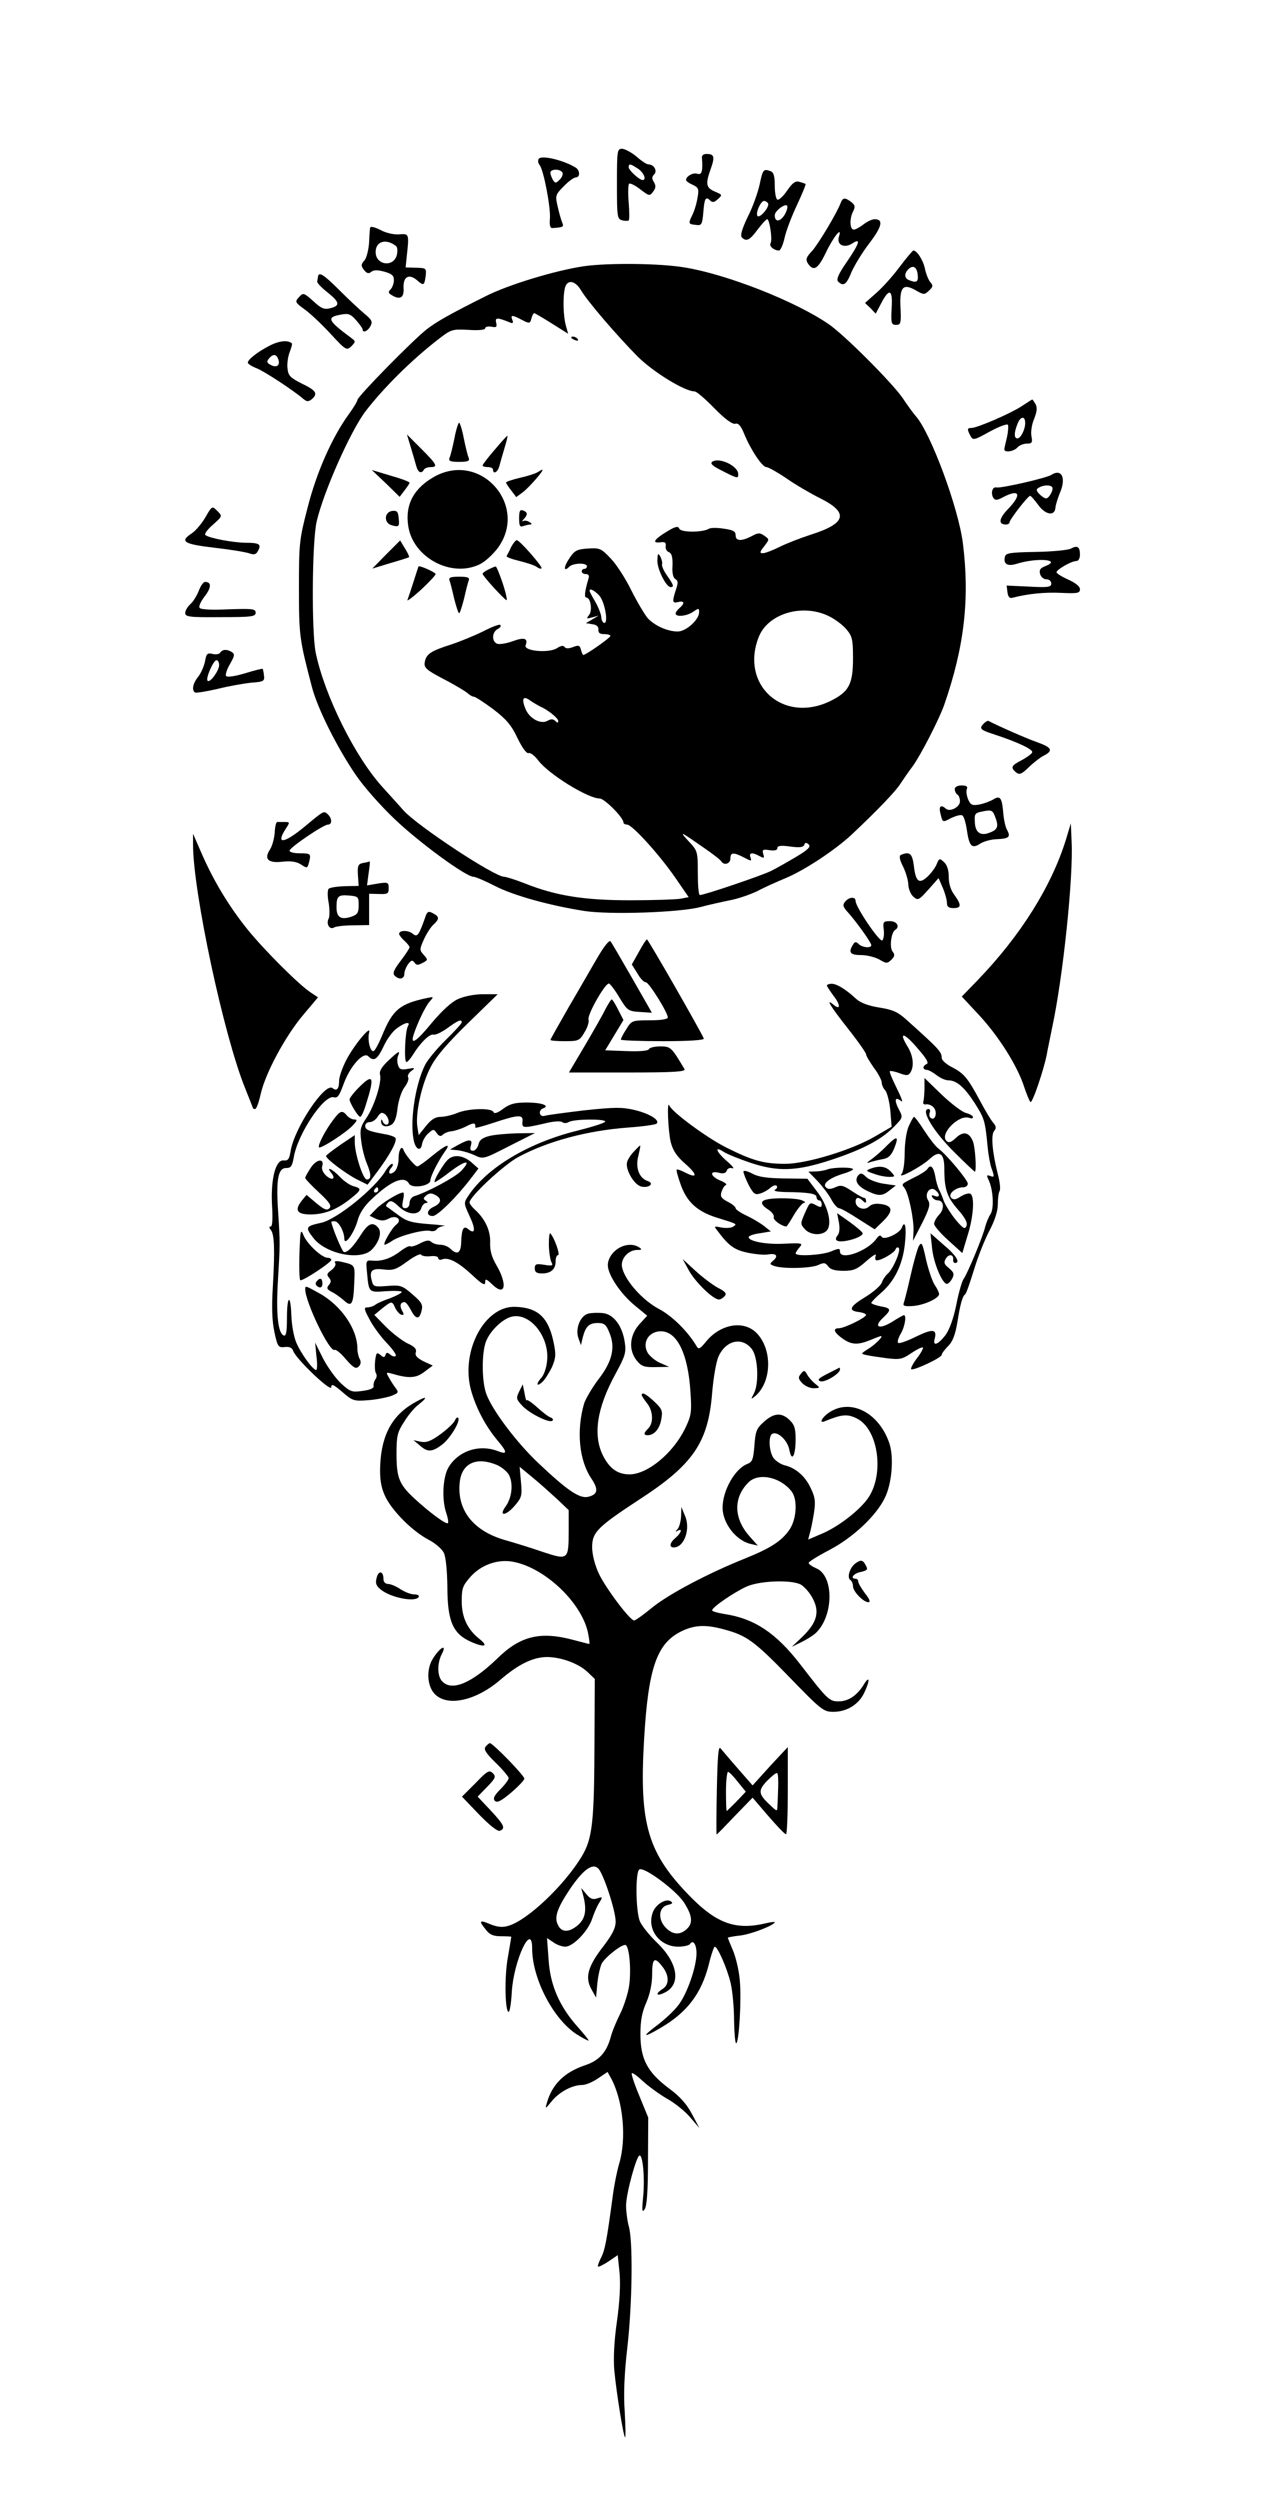 <?xml version="1.0" standalone="no"?>
<!DOCTYPE svg PUBLIC "-//W3C//DTD SVG 20010904//EN"
 "http://www.w3.org/TR/2001/REC-SVG-20010904/DTD/svg10.dtd">
<svg version="1.0" xmlns="http://www.w3.org/2000/svg"
 width="488pt" height="958pt" viewBox="0 0 488 958"
 preserveAspectRatio="xMidYMid meet">

<g transform="translate(0,958) scale(0.1,-0.1)"
fill="#000000" stroke="none">
<path d="M2365 8876 c0 -125 1 -135 19 -140 11 -3 22 -3 26 -1 3 2 3 33 0 70
-3 37 -2 69 2 71 4 3 24 -7 43 -22 34 -26 36 -26 49 -8 10 13 11 22 3 36 -9
13 -8 21 1 30 13 13 -1 38 -22 38 -7 0 -27 13 -46 30 -19 16 -44 29 -55 30
-19 0 -20 -7 -20 -134z m80 58 c23 -15 35 -44 18 -44 -13 1 -53 38 -53 49 0
15 6 14 35 -5z"/>
<path d="M2691 8973 c4 -47 -1 -65 -17 -59 -16 6 -44 -9 -44 -24 0 -4 11 -12
25 -18 23 -11 25 -16 19 -49 -3 -21 -12 -51 -20 -67 -16 -33 -16 -35 15 -38
20 -3 23 2 27 46 4 55 9 65 26 48 9 -9 16 -8 30 5 18 16 17 17 -12 29 -34 15
-36 29 -15 88 16 45 13 56 -16 56 -13 0 -20 -6 -18 -17z"/>
<path d="M2065 8971 c-4 -7 -2 -17 4 -24 15 -19 43 -164 39 -206 -2 -24 1 -36
10 -35 42 3 44 4 37 22 -4 9 -12 37 -17 60 -10 42 -9 46 23 78 18 19 39 34 46
34 17 0 17 26 1 37 -46 29 -133 50 -143 34z m91 -52 c3 -6 -1 -18 -10 -27 -15
-15 -18 -15 -26 -2 -5 8 -10 21 -10 28 0 15 36 16 46 1z"/>
<path d="M2912 8873 c-7 -32 -27 -88 -46 -125 -22 -46 -29 -71 -22 -78 17 -17
30 -11 60 30 17 22 33 40 37 40 9 0 21 -79 13 -92 -7 -11 13 -28 32 -28 6 0
16 22 22 50 6 27 28 84 48 126 19 41 34 77 32 79 -1 1 -12 5 -23 8 -15 5 -27
-3 -48 -34 -15 -22 -32 -37 -37 -34 -6 3 -10 28 -10 55 0 34 -4 50 -16 54 -27
10 -30 7 -42 -51z m32 -72 c8 -12 -30 -58 -40 -49 -9 10 12 58 25 58 5 0 12
-4 15 -9z m62 -47 c-17 -25 -36 -25 -36 1 0 18 44 49 48 35 2 -6 -3 -22 -12
-36z"/>
<path d="M3223 8803 c-15 -40 -87 -160 -111 -186 -21 -22 -24 -31 -16 -45 22
-34 39 -24 69 38 30 63 65 106 51 63 -10 -31 20 -46 51 -26 35 23 28 1 -21
-71 -32 -46 -41 -67 -33 -75 20 -20 32 -12 51 36 11 25 41 75 68 110 49 64 56
93 21 93 -10 0 -29 -9 -43 -20 -14 -11 -31 -20 -37 -20 -16 0 -17 44 -2 71 8
17 7 23 -8 35 -24 18 -32 17 -40 -3z"/>
<path d="M1419 8708 c-1 -2 -3 -27 -4 -56 -2 -30 -10 -61 -18 -70 -13 -15 -14
-20 -2 -36 11 -14 18 -16 28 -8 9 8 24 8 50 1 29 -8 37 -15 37 -32 0 -13 -6
-29 -12 -35 -10 -10 -10 -15 2 -22 33 -21 50 -12 47 27 -2 44 22 56 54 27 23
-20 26 -18 31 20 3 28 1 29 -37 30 l-40 1 4 40 c10 89 9 90 -27 87 -18 -2 -46
4 -64 12 -29 15 -46 20 -49 14z m98 -70 c7 -5 8 -19 4 -36 -13 -48 -81 -38
-81 12 0 41 39 53 77 24z"/>
<path d="M3450 8559 c-25 -34 -65 -79 -89 -100 l-45 -40 21 -20 20 -21 20 38
c32 62 46 56 41 -17 -3 -58 -1 -64 17 -64 18 0 20 6 17 67 -4 79 10 94 61 64
28 -16 31 -16 48 0 16 15 17 20 5 33 -7 9 -16 31 -20 50 -6 32 -31 72 -45 71
-3 -1 -26 -28 -51 -61z m68 -32 c3 -27 -4 -32 -32 -21 -19 7 -21 25 -4 42 18
18 33 9 36 -21z"/>
<path d="M2240 8560 c-110 -16 -292 -71 -380 -116 -136 -68 -185 -96 -223
-125 -52 -40 -267 -259 -267 -272 0 -5 -15 -30 -34 -56 -63 -87 -123 -222
-157 -357 -32 -123 -33 -138 -33 -309 0 -181 2 -195 49 -375 20 -80 95 -231
167 -337 30 -45 96 -120 153 -174 96 -91 272 -219 300 -219 8 0 45 -16 82 -35
69 -36 209 -75 343 -96 98 -15 364 -6 445 15 33 9 84 20 113 26 28 5 76 21
105 35 28 15 78 37 109 50 70 29 186 105 251 165 98 92 172 169 189 197 10 15
31 46 47 67 31 43 102 181 121 236 77 222 98 406 71 620 -18 137 -123 420
-180 485 -10 11 -33 43 -51 70 -39 57 -225 244 -285 284 -129 88 -390 190
-550 216 -94 16 -291 18 -385 5z m-13 -92 c26 -44 138 -174 218 -255 61 -60
180 -133 218 -133 7 0 41 -29 75 -64 41 -42 69 -62 80 -60 12 4 22 -7 35 -39
25 -61 69 -127 85 -127 7 0 41 -19 75 -42 34 -24 94 -59 132 -78 110 -55 99
-96 -37 -139 -40 -13 -94 -34 -120 -47 -26 -13 -55 -24 -63 -24 -14 0 -13 4 4
26 21 27 21 27 1 41 -17 12 -24 12 -49 -2 -40 -20 -61 -19 -61 4 0 15 -10 20
-45 25 -25 4 -50 4 -57 0 -24 -15 -108 -15 -114 0 -4 11 -15 9 -49 -12 -49
-30 -57 -45 -22 -40 16 2 21 -1 19 -15 -2 -9 4 -20 12 -23 11 -4 15 -19 14
-51 -2 -28 2 -47 11 -52 11 -7 11 -15 2 -41 -15 -46 -14 -53 9 -47 24 6 26 -5
5 -23 -8 -7 -15 -16 -15 -21 0 -15 44 -10 68 7 20 14 22 14 22 -2 0 -29 -50
-74 -82 -74 -39 0 -88 22 -115 51 -11 13 -40 61 -63 107 -22 45 -58 101 -80
123 -35 37 -41 40 -86 37 -42 -3 -51 -7 -71 -37 -23 -34 -23 -55 -1 -33 15 15
68 16 68 2 0 -5 -4 -10 -10 -10 -5 0 -10 -4 -10 -10 0 -5 7 -10 16 -10 10 0
14 -6 10 -17 -15 -51 -17 -73 -8 -73 16 0 24 -50 10 -67 -11 -14 -10 -15 12
-9 l25 7 -25 -15 -24 -14 24 -4 c17 -2 25 -9 24 -21 -1 -12 5 -17 22 -17 13 0
24 -3 24 -7 0 -7 -94 -73 -104 -73 -2 0 -6 9 -9 20 -4 17 -9 19 -31 10 -17 -6
-27 -6 -32 1 -4 6 -14 5 -29 -5 -31 -20 -129 -11 -120 11 10 27 -5 32 -49 16
-24 -9 -51 -13 -60 -10 -21 8 -21 43 1 56 10 5 15 12 11 16 -3 4 -32 -7 -65
-24 -32 -16 -88 -39 -124 -51 -79 -25 -96 -37 -101 -69 -3 -20 7 -29 72 -63
41 -21 82 -46 91 -53 8 -8 20 -15 26 -15 5 0 39 -22 74 -48 51 -39 70 -62 93
-111 18 -37 35 -60 42 -57 7 3 24 -10 38 -29 41 -53 190 -145 235 -145 18 0
91 -73 91 -92 0 -4 6 -8 14 -8 19 0 123 -114 185 -204 l51 -74 -31 -6 c-18 -3
-104 -6 -193 -6 -177 0 -285 17 -405 65 -36 14 -71 25 -78 25 -38 0 -334 196
-386 254 -10 12 -46 51 -80 89 -106 116 -223 352 -257 517 -16 82 -14 425 4
502 27 115 130 347 188 423 68 88 174 194 276 273 51 40 55 41 117 38 40 -3
65 0 65 6 0 6 11 8 24 6 19 -4 22 -1 18 15 -5 21 4 21 51 2 13 -6 16 -3 11 9
-8 20 -1 20 37 0 29 -15 31 -14 36 5 3 12 8 21 11 21 2 0 33 -18 68 -40 l62
-39 -9 32 c-10 36 -12 111 -3 145 9 32 39 27 61 -10z m70 -1170 c22 -24 37
-111 18 -105 -5 2 -10 13 -10 23 -1 11 -11 37 -23 58 -12 20 -22 39 -22 42 0
11 18 2 37 -18z m880 -79 c23 -11 54 -34 68 -51 22 -26 25 -39 25 -110 0 -102
-16 -130 -90 -166 -180 -85 -344 65 -271 248 36 89 167 128 268 79z m-1107
-346 c30 -13 70 -45 70 -56 0 -8 -3 -8 -11 0 -8 8 -17 8 -28 2 -26 -17 -70 6
-86 43 -17 41 -10 54 18 33 12 -8 29 -18 37 -22z m627 -541 c35 -24 65 -47 68
-53 11 -17 35 -9 35 11 0 24 11 25 52 4 28 -15 30 -15 25 0 -7 19 6 21 35 5
17 -9 19 -8 14 8 -5 17 -2 19 24 15 20 -3 30 0 30 8 0 9 13 11 49 6 36 -5 50
-3 54 6 3 10 8 10 17 2 9 -9 -2 -20 -47 -47 -32 -19 -76 -44 -98 -55 -37 -18
-255 -92 -272 -92 -5 0 -8 38 -8 85 0 82 -1 85 -35 121 -39 42 -32 38 57 -24z"/>
<path d="M2190 8286 c0 -2 7 -7 16 -10 8 -3 12 -2 9 4 -6 10 -25 14 -25 6z"/>
<path d="M1742 7900 c-7 -34 -15 -67 -19 -75 -4 -12 4 -15 37 -15 33 0 41 3
37 15 -4 8 -12 41 -19 75 -6 33 -15 60 -18 60 -3 0 -12 -27 -18 -60z"/>
<path d="M1575 7865 c8 -27 18 -60 21 -72 7 -24 19 -30 29 -13 3 6 15 10 26
10 29 0 24 10 -36 70 l-55 55 15 -50z"/>
<path d="M1896 7856 c-25 -29 -46 -56 -46 -60 0 -3 9 -6 20 -6 11 0 20 -4 20
-10 0 -19 18 -10 24 13 3 12 12 43 20 70 8 26 13 47 11 47 -2 0 -24 -24 -49
-54z"/>
<path d="M2731 7811 c-10 -7 -1 -16 37 -35 59 -30 62 -31 62 -13 0 31 -71 65
-99 48z"/>
<path d="M1479 7728 l53 -52 19 25 c10 13 19 26 19 29 0 4 -33 16 -72 27 l-73
22 54 -51z"/>
<path d="M1670 7756 c-82 -44 -118 -108 -105 -192 18 -121 166 -200 275 -146
19 9 48 36 66 59 122 160 -57 372 -236 279z"/>
<path d="M2060 7770 c-8 -5 -39 -15 -67 -21 -29 -7 -53 -15 -53 -18 0 -3 9
-17 20 -31 l19 -25 27 20 c24 19 82 85 73 85 -2 0 -11 -5 -19 -10z"/>
<path d="M1503 7622 c-31 -5 -32 -47 -1 -55 28 -8 30 -5 26 30 -2 23 -7 27
-25 25z"/>
<path d="M1990 7594 c0 -29 3 -35 16 -30 9 3 21 6 27 6 7 0 6 4 -3 9 -8 6 -19
7 -25 4 -5 -3 -4 0 3 8 16 17 15 26 -3 33 -12 4 -15 -3 -15 -30z"/>
<path d="M1480 7455 l-53 -54 69 21 c38 11 70 21 72 23 2 1 -5 17 -16 34 l-18
30 -54 -54z"/>
<path d="M1959 7483 c-7 -16 -15 -31 -17 -34 -1 -4 21 -12 50 -19 29 -7 59
-17 66 -23 7 -5 15 -8 18 -5 5 6 -84 108 -95 108 -4 0 -14 -12 -22 -27z"/>
<path d="M2520 7431 c0 -34 34 -101 51 -101 14 0 11 9 -13 43 -13 18 -22 38
-20 45 2 6 -2 20 -7 30 -9 14 -10 11 -11 -17z"/>
<path d="M1586 7353 c-10 -32 -21 -64 -24 -72 -3 -7 20 10 52 39 31 29 56 56
56 60 0 6 -52 30 -65 30 -1 0 -9 -26 -19 -57z"/>
<path d="M1873 7398 c-13 -6 -23 -14 -23 -17 0 -8 85 -101 92 -101 3 0 -3 29
-15 65 -12 36 -24 65 -27 64 -3 0 -15 -5 -27 -11z"/>
<path d="M1723 7356 c3 -7 11 -39 18 -70 8 -31 16 -56 19 -56 3 0 11 25 19 56
7 31 15 63 18 70 4 11 -5 14 -37 14 -32 0 -41 -3 -37 -14z"/>
<path d="M1219 8520 c-1 -5 -2 -14 -3 -19 -1 -5 17 -24 39 -41 47 -38 50 -51
12 -61 -24 -6 -35 -2 -66 27 -37 33 -39 33 -55 15 -16 -17 -15 -20 21 -46 21
-15 66 -57 100 -94 59 -64 62 -65 80 -48 17 18 17 19 -2 33 -89 66 -94 78 -40
88 30 6 39 3 60 -21 13 -15 25 -31 25 -35 0 -16 20 -7 30 12 9 17 6 24 -22 47
-18 15 -61 55 -96 90 -61 61 -80 73 -83 53z"/>
<path d="M1031 8254 c-46 -24 -81 -52 -81 -64 0 -4 15 -14 33 -21 31 -12 143
-86 179 -117 14 -12 20 -12 33 -2 25 21 17 34 -38 60 -45 23 -52 30 -55 59 -2
18 2 46 9 63 6 16 10 30 8 32 -15 14 -51 10 -88 -10z m35 -49 c10 -24 -5 -36
-27 -24 -16 8 -18 13 -8 25 15 18 28 18 35 -1z"/>
<path d="M3916 8023 c-43 -28 -170 -83 -192 -83 -17 0 -17 -5 -4 -30 10 -18
13 -18 74 16 35 19 67 31 70 26 2 -4 1 -26 -4 -48 -5 -21 -10 -42 -10 -46 0
-14 37 -8 50 7 7 8 23 15 36 15 20 0 23 4 18 28 -3 16 1 45 10 66 11 28 13 43
6 57 -6 10 -12 19 -13 18 -1 0 -20 -12 -41 -26z m14 -64 c0 -25 -17 -59 -30
-59 -13 0 -13 22 0 54 11 31 30 34 30 5z"/>
<path d="M4030 7760 c-19 -12 -193 -52 -210 -48 -16 4 -23 -22 -12 -40 7 -10
14 -10 38 3 63 33 72 10 18 -46 -35 -36 -38 -59 -8 -59 8 0 14 4 14 8 0 11 71
102 79 102 3 0 17 -16 31 -35 28 -39 64 -44 66 -10 1 11 9 36 17 56 25 57 7
95 -33 69z m3 -46 c8 -8 -11 -44 -23 -44 -5 0 -16 7 -25 16 -13 14 -14 19 -3
25 16 10 42 12 51 3z"/>
<path d="M787 7597 c-14 -24 -38 -52 -52 -61 -47 -31 -32 -41 87 -55 62 -7
122 -17 135 -22 17 -6 25 -4 32 10 14 25 5 31 -45 31 -48 0 -145 18 -157 30
-4 4 9 22 29 39 37 33 37 33 17 53 -20 20 -20 20 -46 -25z"/>
<path d="M4106 7478 c-10 -6 -71 -12 -135 -13 -101 -2 -116 -4 -119 -20 -6
-27 11 -36 44 -26 79 25 178 17 110 -9 -18 -7 -23 -14 -19 -29 3 -12 14 -21
24 -21 11 0 19 -7 19 -16 0 -14 -11 -16 -85 -12 l-86 4 3 -25 c2 -17 8 -25 18
-22 62 16 126 22 188 19 63 -3 72 -1 72 14 0 11 -17 24 -45 37 -25 11 -45 24
-45 28 0 10 57 43 76 43 8 0 14 10 14 24 0 31 -10 37 -34 24z"/>
<path d="M762 7316 c-7 -18 -21 -41 -32 -51 -11 -10 -20 -25 -20 -34 0 -15 16
-17 135 -16 120 0 135 2 135 17 0 15 -12 16 -105 13 -64 -3 -107 -1 -110 6 -4
5 5 25 20 44 26 34 26 55 1 55 -6 0 -17 -15 -24 -34z"/>
<path d="M844 7079 c-3 -6 -16 -8 -29 -5 -20 5 -24 1 -29 -28 -4 -19 -15 -45
-26 -59 -21 -26 -26 -52 -12 -61 4 -2 43 4 86 14 44 11 102 21 130 24 46 3 51
6 48 27 -1 12 -4 24 -5 26 -2 1 -32 -6 -67 -17 -36 -11 -68 -16 -73 -11 -4 4
2 25 14 45 18 32 20 39 8 47 -19 12 -36 11 -45 -2z m-4 -48 c0 -21 -35 -69
-44 -60 -9 8 22 79 34 79 6 0 10 -9 10 -19z"/>
<path d="M3772 6808 c-20 -20 -15 -25 41 -43 86 -28 148 -57 144 -68 -2 -6
-20 -19 -40 -30 -41 -21 -44 -28 -22 -47 13 -10 21 -7 48 19 17 17 43 37 56
44 40 20 34 32 -21 52 -41 14 -152 63 -188 82 -3 2 -11 -2 -18 -9z"/>
<path d="M3660 6556 c0 -8 5 -18 10 -21 6 -3 10 -15 10 -26 0 -22 -39 -42 -54
-28 -19 17 -28 9 -21 -18 9 -36 7 -36 43 -17 18 8 36 13 41 9 6 -3 13 -27 17
-53 9 -64 19 -76 50 -56 13 9 41 17 63 18 49 2 56 8 42 35 -7 11 -13 41 -15
65 -5 60 -12 69 -39 52 -12 -7 -36 -16 -53 -19 -26 -5 -33 -2 -42 18 -6 14 -9
32 -6 40 5 11 -1 15 -20 15 -16 0 -26 -6 -26 -14z m158 -115 c11 -32 4 -43
-33 -55 -30 -8 -47 7 -48 45 -2 30 1 34 28 39 38 8 41 6 53 -29z"/>
<path d="M1170 6414 c-82 -68 -115 -72 -74 -9 16 24 15 25 -5 25 -11 0 -24 0
-28 0 -5 0 -9 -19 -10 -42 -2 -23 -10 -52 -19 -65 -23 -36 -5 -52 51 -45 31 3
52 0 69 -11 23 -15 24 -15 30 6 9 35 8 37 -34 37 -22 0 -40 4 -40 10 0 12 130
100 147 100 16 0 17 22 1 38 -16 16 -15 17 -88 -44z"/>
<path d="M4087 6365 c-56 -182 -175 -371 -340 -542 l-60 -62 68 -73 c74 -80
146 -194 171 -273 9 -27 20 -54 24 -58 7 -8 52 125 63 183 2 14 12 59 20 100
42 195 82 577 75 715 l-3 70 -18 -60z"/>
<path d="M740 6343 c0 -180 118 -733 200 -934 16 -41 30 -75 30 -76 0 -2 4 -3
8 -3 5 0 14 25 21 56 18 81 94 222 162 303 l58 69 -27 18 c-44 28 -179 163
-243 242 -70 87 -129 184 -175 289 l-34 78 0 -42z"/>
<path d="M3454 6304 c-8 -3 -6 -18 8 -45 11 -23 20 -54 20 -70 1 -16 9 -36 19
-45 18 -16 21 -14 58 27 l39 44 16 -37 c9 -21 16 -47 16 -58 0 -15 7 -20 25
-20 31 0 31 12 4 50 -14 18 -22 43 -22 69 0 26 -6 46 -18 57 -17 16 -19 15
-28 -7 -5 -13 -21 -35 -35 -48 -33 -31 -46 -20 -53 43 -6 45 -16 54 -49 40z"/>
<path d="M1392 6273 c-19 -4 -22 -10 -20 -46 l3 -42 -53 -1 c-29 -1 -57 -5
-62 -10 -5 -5 -5 -29 0 -54 4 -25 4 -52 0 -60 -11 -21 4 -45 21 -34 7 4 40 8
74 8 l60 1 0 60 0 60 38 -1 c33 -1 37 1 37 22 0 23 -3 24 -42 18 l-41 -7 6 46
c4 26 6 46 4 46 -1 -1 -12 -4 -25 -6z m-17 -162 c0 -29 -5 -36 -28 -44 -40
-13 -57 -3 -57 36 0 43 6 49 50 45 33 -3 35 -5 35 -37z"/>
<path d="M3240 6125 c-11 -13 -9 -20 12 -43 32 -36 88 -114 88 -124 0 -13 -35
-9 -48 4 -10 10 -15 10 -22 -2 -19 -30 -11 -40 31 -40 22 0 54 -8 70 -17 27
-16 30 -16 46 -1 13 13 14 20 5 31 -13 15 -6 73 9 83 20 12 8 34 -19 34 -26 0
-28 -3 -24 -34 2 -18 -1 -36 -6 -40 -11 -6 -102 128 -102 151 0 18 -25 16 -40
-2z"/>
<path d="M1633 6073 c-28 -80 -33 -86 -51 -71 -17 14 -52 14 -52 -1 0 -4 9
-16 20 -26 11 -10 20 -21 20 -25 0 -4 -15 -27 -34 -52 -26 -34 -32 -48 -23
-57 17 -17 37 -13 37 7 0 10 7 27 15 38 12 15 16 16 24 5 7 -10 13 -11 31 -1
21 11 21 12 4 31 -16 18 -16 21 1 59 10 22 26 47 36 56 24 22 24 31 -1 44 -16
9 -21 7 -27 -7z"/>
<path d="M2292 5913 c-22 -37 -71 -123 -111 -191 -39 -68 -71 -125 -71 -127 0
-3 25 -5 55 -5 52 0 57 2 75 33 11 17 19 40 16 50 -5 19 63 138 78 138 4 0 23
-24 40 -53 31 -51 34 -53 79 -56 l46 -3 -76 133 c-42 73 -79 137 -83 141 -5 5
-26 -22 -48 -60z"/>
<path d="M2449 5932 l-27 -48 22 -35 c11 -20 26 -34 31 -33 10 4 85 -116 85
-135 0 -7 -27 -11 -69 -11 -68 0 -70 -1 -90 -34 -12 -18 -21 -36 -21 -40 0 -3
72 -6 161 -6 100 0 159 4 157 10 -7 20 -213 380 -218 380 -3 0 -17 -22 -31
-48z"/>
<path d="M3170 5803 c0 -3 12 -21 26 -40 27 -35 26 -56 -1 -33 -32 27 -12 -6
55 -91 39 -49 70 -94 70 -99 0 -6 14 -29 30 -52 17 -22 30 -48 30 -56 0 -9 6
-23 14 -31 7 -9 16 -44 19 -77 l5 -62 -62 -36 c-87 -52 -264 -106 -346 -106
-82 0 -125 12 -225 62 -76 38 -208 136 -219 161 -10 25 -5 -96 5 -139 8 -32
23 -55 55 -83 48 -42 49 -59 2 -35 -17 9 -32 14 -34 12 -2 -3 5 -29 16 -59 23
-65 63 -101 134 -124 87 -27 82 -25 66 -36 -8 -5 -28 -6 -45 -3 -28 6 -29 5
-15 -12 44 -59 65 -74 118 -85 30 -6 65 -9 78 -6 30 5 39 -6 18 -24 -14 -12
-14 -14 3 -20 30 -12 140 -10 169 3 22 10 28 10 39 -5 8 -12 26 -17 59 -17 39
0 52 6 88 38 24 21 39 30 35 20 -3 -10 -2 -18 4 -18 18 0 67 29 72 42 2 7 8
10 12 6 10 -9 -22 -83 -43 -100 -8 -7 -18 -22 -22 -34 -5 -12 -34 -37 -64 -55
-59 -36 -66 -52 -23 -57 15 -2 27 -7 27 -11 0 -10 -83 -51 -104 -51 -25 0 -19
-16 13 -39 35 -25 59 -26 108 -6 19 8 38 15 40 15 11 0 -23 -34 -50 -50 -28
-18 -28 -18 -5 -23 13 -3 48 -8 78 -12 49 -6 59 -4 94 20 21 14 41 24 44 21 2
-3 -8 -22 -23 -41 -15 -20 -25 -39 -22 -42 8 -7 117 44 117 55 0 5 11 20 25
34 17 17 27 43 35 91 11 69 19 99 30 107 4 3 19 46 34 95 15 50 42 117 59 149
20 38 32 74 32 100 0 23 3 46 7 52 4 6 1 35 -7 65 -21 83 -27 150 -14 165 9
11 8 18 -4 32 -8 9 -32 49 -52 87 -46 85 -60 102 -107 126 -21 11 -38 26 -38
35 0 23 -10 34 -135 146 -33 30 -53 39 -105 47 -42 7 -72 18 -89 34 -39 36
-73 57 -93 57 -10 0 -18 -3 -18 -7z m354 -248 c27 -31 37 -49 29 -52 -7 -3
-13 -9 -13 -14 0 -5 6 -9 13 -9 6 0 23 -9 37 -20 14 -11 34 -20 45 -20 32 0
62 -26 102 -88 37 -59 39 -65 49 -166 3 -33 10 -70 15 -83 12 -33 11 -36 -6
-29 -12 4 -13 2 -7 -12 19 -36 24 -112 9 -135 -8 -12 -16 -33 -20 -47 -7 -34
-69 -183 -83 -201 -6 -8 -19 -52 -28 -99 -11 -54 -27 -97 -42 -117 -28 -36
-49 -44 -41 -14 10 38 -7 40 -71 9 -34 -17 -65 -28 -69 -24 -4 4 1 20 10 35
16 27 23 71 12 71 -3 0 -24 -12 -46 -26 -49 -30 -72 -20 -34 16 33 31 32 37
-10 44 -19 4 -35 10 -35 13 0 3 17 21 38 39 51 44 83 109 91 189 7 62 0 93
-12 60 -9 -22 -68 -49 -77 -35 -5 9 -11 6 -21 -8 -34 -47 -139 -84 -139 -48 0
13 -4 13 -35 0 -35 -14 -135 -20 -135 -7 0 3 7 14 15 23 14 16 10 17 -57 14
-70 -4 -138 9 -138 25 0 5 19 12 43 15 l42 7 -25 20 c-14 11 -44 29 -67 40
-24 11 -43 24 -43 29 0 5 -14 17 -31 25 -24 13 -29 20 -23 38 4 12 11 24 17
26 5 2 -4 10 -22 17 -38 16 -43 39 -6 30 18 -5 27 -2 31 8 3 9 13 12 22 9 9
-3 0 9 -20 26 -42 36 -52 62 -14 37 14 -9 59 -27 100 -41 107 -36 178 -34 312
10 121 40 194 78 242 128 34 35 34 35 17 67 -18 35 -14 50 10 30 8 -7 0 15
-17 49 -17 34 -29 63 -27 66 3 2 20 -1 38 -8 27 -10 33 -9 41 3 15 24 11 63
-10 98 -39 63 -13 56 44 -13z"/>
<path d="M3544 5412 c0 -20 -2 -44 -4 -52 -3 -10 1 -14 11 -12 9 1 22 -4 29
-13 14 -17 6 -50 -11 -40 -6 4 -8 13 -5 21 3 8 1 14 -4 14 -34 0 19 -88 102
-169 39 -39 73 -71 75 -71 7 0 2 91 -7 115 -14 36 -37 42 -66 14 -18 -17 -27
-20 -36 -11 -27 27 49 103 88 88 8 -3 14 -2 14 3 0 5 -12 12 -27 16 -14 3 -56
35 -93 70 l-66 64 0 -37z"/>
<path d="M3483 5263 c-9 -22 -15 -66 -15 -103 0 -36 -5 -71 -12 -79 -17 -22
75 28 106 56 39 37 58 25 58 -35 0 -79 10 -109 52 -157 28 -32 38 -51 33 -63
-6 -14 -12 -11 -41 23 -18 22 -38 54 -45 70 -6 17 -14 37 -19 46 -5 9 -12 33
-15 53 -7 36 -18 45 -30 26 -4 -6 -25 -20 -48 -31 -53 -27 -52 -26 -40 -41 16
-20 36 -118 35 -163 l-2 -40 35 68 c28 56 32 72 23 87 -16 25 7 56 28 39 19
-16 17 -30 -3 -22 -11 4 -14 3 -9 -5 4 -7 13 -12 21 -12 23 0 27 -32 5 -55
-11 -12 -20 -28 -19 -36 1 -8 25 -36 54 -62 l54 -49 20 67 c23 72 28 150 11
160 -6 4 -22 -1 -37 -10 -19 -13 -28 -14 -37 -5 -13 14 17 40 46 40 10 0 18 6
18 14 0 14 -81 111 -113 135 -10 7 -34 38 -53 67 -19 30 -37 54 -40 54 -3 0
-12 -17 -21 -37z"/>
<path d="M3400 5190 c-19 -20 -46 -43 -60 -53 -19 -14 -20 -16 -5 -11 11 4 33
9 49 12 21 3 32 14 43 39 20 50 13 53 -27 13z"/>
<path d="M3173 5099 c-10 -4 -31 -8 -46 -8 l-28 -1 34 -35 c18 -19 42 -50 53
-70 10 -19 24 -35 30 -35 6 0 39 -18 74 -41 l63 -40 27 26 c44 42 44 62 3 70
-25 4 -40 2 -52 -9 -18 -17 -51 -5 -51 19 0 18 12 19 28 3 9 -9 12 -9 12 0 0
7 -4 12 -9 12 -4 0 -25 12 -46 26 -33 22 -42 24 -63 14 -18 -8 -28 -8 -36 0
-14 14 14 36 66 52 21 6 38 14 38 17 0 9 -75 8 -97 0z"/>
<path d="M3336 5101 c-18 -7 -16 -9 14 -19 18 -7 44 -12 58 -12 24 0 25 1 7
20 -19 21 -45 24 -79 11z"/>
<path d="M2850 5090 c0 -6 9 -29 20 -51 18 -34 25 -39 43 -33 12 3 30 13 40
22 9 8 20 12 24 8 4 -4 2 -11 -6 -15 -7 -5 7 -8 36 -9 92 -1 123 -6 123 -19 0
-7 5 -13 10 -13 6 0 10 -7 10 -15 0 -12 -4 -13 -19 -5 -27 14 -26 15 -46 -30
-17 -39 -17 -41 0 -60 21 -24 67 -26 85 -5 21 25 4 95 -38 149 l-37 49 -90 1
c-66 1 -99 6 -122 19 -19 10 -33 13 -33 7z"/>
<path d="M3290 5076 c-16 -20 -3 -42 35 -60 43 -21 58 -20 86 3 l23 18 -48 7
c-26 4 -56 16 -66 26 -15 15 -21 16 -30 6z"/>
<path d="M2938 4983 c-25 -6 -22 -20 8 -39 14 -9 23 -22 20 -29 -3 -10 31 -35
49 -35 1 0 15 20 29 45 15 25 32 45 39 46 7 0 3 4 -8 9 -21 9 -107 11 -137 3z"/>
<path d="M3216 4895 c4 -22 2 -41 -5 -49 -19 -23 5 -30 55 -16 25 7 43 18 41
24 -2 6 -25 25 -51 44 l-47 33 7 -36z"/>
<path d="M3573 4798 c5 -56 39 -138 57 -138 5 0 14 9 20 20 9 17 7 24 -12 40
-19 15 -21 22 -12 37 12 19 30 16 28 -4 -1 -7 2 -13 7 -13 22 0 5 29 -43 69
l-51 45 6 -56z"/>
<path d="M3522 4804 c-6 -12 -20 -62 -31 -111 -11 -49 -23 -96 -26 -105 -5
-12 1 -15 32 -13 42 2 103 29 103 46 0 5 -7 21 -17 35 -9 14 -24 58 -33 97
-14 64 -17 70 -28 51z"/>
<path d="M1755 5751 c-25 -11 -62 -46 -99 -90 -60 -73 -83 -88 -71 -48 14 44
46 112 63 130 16 18 15 18 -13 12 -103 -22 -130 -45 -170 -143 -13 -31 -27
-58 -33 -60 -13 -4 -24 44 -17 71 10 34 -59 -49 -89 -108 -14 -28 -26 -62 -26
-76 0 -32 -9 -42 -25 -29 -29 24 -148 -155 -161 -242 -5 -30 -10 -37 -27 -35
-31 3 -50 -74 -44 -175 3 -50 1 -78 -5 -78 -7 0 -7 -4 0 -13 14 -17 16 -75 8
-217 -5 -80 -3 -133 6 -175 12 -56 15 -60 40 -57 18 2 28 -3 32 -15 10 -30
146 -160 146 -139 0 14 8 11 42 -18 39 -34 45 -36 97 -32 31 2 71 10 89 16 29
11 31 14 20 29 -7 9 -19 27 -26 40 -13 23 -13 23 10 17 64 -19 93 -18 125 7
l32 24 -35 16 c-25 13 -34 22 -30 35 4 12 -5 22 -32 34 -20 10 -57 38 -82 63
l-45 46 30 25 c37 29 38 29 50 2 6 -12 16 -24 23 -26 11 -3 12 0 3 16 -10 19
-6 32 10 32 5 0 15 -13 24 -30 19 -37 33 -38 41 -3 6 23 1 32 -35 63 -39 34
-46 36 -96 32 -51 -4 -54 -3 -60 21 -10 38 1 48 47 42 35 -4 47 0 88 30 27 20
51 32 54 27 3 -5 19 -8 36 -6 17 2 30 -1 30 -7 0 -6 7 -9 15 -5 25 9 62 -11
115 -60 38 -36 50 -42 50 -28 0 15 4 14 28 -9 49 -47 58 0 16 73 -19 32 -26
57 -25 88 2 45 -19 91 -59 127 -11 10 -20 22 -20 27 0 22 129 142 185 173 112
61 264 102 422 114 57 4 106 11 110 15 14 13 -26 38 -83 52 -51 12 -78 11
-194 -1 -74 -9 -143 -18 -152 -21 -21 -6 -26 22 -5 29 27 10 -8 22 -63 22 -46
0 -65 -5 -91 -24 -21 -16 -34 -20 -37 -13 -5 17 -96 15 -139 -3 -19 -8 -48
-15 -64 -15 -20 0 -36 -10 -56 -35 l-28 -35 -5 32 c-8 50 16 161 49 225 20 41
62 91 144 171 l115 112 -56 0 c-34 0 -73 -8 -97 -19z m15 -89 c0 -4 -27 -34
-61 -67 -34 -33 -69 -76 -79 -95 -40 -79 -61 -229 -42 -298 9 -30 26 -33 30
-6 2 12 12 30 23 40 20 18 22 18 33 2 9 -13 16 -14 24 -6 6 6 21 12 35 13 13
2 38 10 55 19 29 15 36 14 34 -5 0 -3 29 5 66 17 99 33 118 34 115 7 -3 -27 2
-27 82 -9 34 9 64 11 70 6 6 -5 17 -5 25 0 19 12 140 13 140 2 0 -5 -48 -20
-107 -35 -187 -46 -347 -142 -418 -250 -18 -27 -17 -29 5 -77 24 -51 22 -72
-4 -51 -19 16 -26 3 -28 -48 -1 -44 -15 -52 -42 -26 -8 8 -25 15 -38 15 -13 0
-29 5 -35 11 -8 8 -20 6 -43 -6 -17 -9 -34 -14 -37 -11 -3 3 -20 -5 -37 -18
-38 -29 -72 -40 -107 -37 -26 2 -27 1 -22 -46 7 -77 6 -76 73 -71 33 2 60 1
60 -3 0 -4 -21 -15 -47 -25 -27 -9 -52 -21 -57 -26 -6 -4 -18 -8 -27 -8 -15 0
-14 -6 8 -47 14 -27 44 -67 66 -90 23 -24 38 -46 34 -49 -4 -4 -13 -2 -21 5
-11 9 -15 9 -18 -1 -4 -11 -8 -11 -20 0 -14 11 -16 8 -20 -23 -2 -19 -1 -41 3
-47 5 -7 3 -18 -2 -24 -5 -7 -8 -18 -7 -25 2 -9 -12 -15 -41 -19 -41 -6 -48
-4 -82 27 -21 19 -52 62 -70 96 l-31 62 5 -52 c4 -29 3 -53 -1 -53 -13 0 -61
67 -77 107 -9 22 -17 67 -18 101 -3 86 -17 78 -17 -9 0 -51 -3 -70 -12 -67
-22 8 -30 80 -23 203 9 151 9 149 1 275 -8 121 0 165 32 164 17 0 22 7 28 40
14 89 117 243 154 231 14 -4 21 6 38 53 25 67 75 123 94 104 21 -21 34 -13 58
37 12 27 35 59 51 70 31 23 54 28 43 9 -11 -17 -16 -138 -6 -138 4 0 15 12 25
28 28 46 65 82 79 77 7 -2 31 9 53 25 41 30 55 36 55 22z"/>
<path d="M1488 5515 c-25 -24 -35 -40 -31 -54 7 -28 -22 -121 -53 -166 -23
-34 -25 -45 -19 -89 3 -27 13 -65 21 -84 18 -43 18 -62 0 -62 -14 0 -46 98
-46 143 l0 27 -55 -37 c-30 -21 -55 -40 -55 -43 0 -11 73 -66 117 -89 l42 -21
39 52 c47 63 75 115 68 127 -3 5 -23 12 -43 15 -60 11 -73 16 -73 32 0 8 8 14
18 14 9 0 23 9 30 21 11 16 16 18 28 9 16 -14 19 -40 5 -40 -5 0 -12 6 -14 13
-4 9 -6 9 -6 0 -1 -18 17 -25 38 -14 13 7 21 26 25 65 4 31 16 66 27 80 11 14
17 31 14 37 -4 5 1 17 11 24 17 13 16 14 -12 9 -26 -5 -33 -2 -38 14 -4 10 -4
27 0 36 9 22 4 20 -38 -19z"/>
<path d="M1376 5413 c-20 -20 -36 -41 -36 -46 0 -13 33 -67 41 -67 4 0 14 21
22 48 34 107 28 120 -27 65z"/>
<path d="M1277 5288 c-31 -41 -60 -98 -54 -105 7 -6 108 59 131 86 16 17 16
21 4 21 -9 0 -21 7 -28 15 -18 22 -26 19 -53 -17z"/>
<path d="M1877 5227 c-27 -7 -39 -15 -43 -33 -3 -13 -13 -24 -21 -24 -10 0
-12 6 -8 20 8 25 -6 26 -48 3 l-32 -18 30 -3 c17 -2 45 -10 64 -19 34 -16 35
-15 133 35 l99 50 -68 -1 c-37 -1 -85 -5 -106 -10z"/>
<path d="M1656 5150 c-26 -22 -52 -40 -56 -40 -9 0 -46 44 -53 63 -7 21 -20
-2 -19 -34 0 -18 -6 -38 -14 -47 -19 -18 -31 -8 -14 13 7 8 8 15 3 15 -5 0
-16 -12 -25 -27 -41 -68 -187 -186 -247 -199 -60 -13 -62 -17 -29 -59 49 -62
184 -88 225 -42 28 30 37 65 23 82 -20 24 -38 17 -64 -23 -30 -48 -55 -74 -68
-70 -7 3 -45 94 -48 116 0 1 6 2 13 2 15 0 37 -40 37 -68 1 -29 38 24 51 71 7
27 26 56 53 81 76 72 126 92 144 60 11 -20 82 -9 82 13 0 15 30 74 56 111 25
34 4 26 -50 -18z m-206 -130 c0 -5 -5 -10 -11 -10 -5 0 -7 5 -4 10 3 6 8 10
11 10 2 0 4 -4 4 -10z"/>
<path d="M1719 5138 c-18 -15 -61 -88 -52 -88 3 0 31 18 60 41 60 45 82 45 40
1 -24 -24 -127 -80 -179 -96 -10 -3 -18 -15 -18 -26 0 -12 -7 -20 -16 -20 -12
0 -14 7 -9 30 4 17 4 30 0 30 -16 0 -83 -41 -104 -64 l-24 -25 25 -12 c19 -8
31 -8 48 1 29 16 54 -4 29 -23 -17 -13 -54 -77 -44 -77 3 0 17 7 30 16 31 20
120 43 144 37 10 -3 22 0 25 6 4 6 17 12 29 13 12 0 -14 4 -58 7 -68 5 -87 11
-120 36 -22 16 -42 31 -44 32 -3 2 1 9 7 15 9 9 18 6 40 -15 34 -33 78 -36 87
-7 3 11 12 20 18 20 8 0 8 3 -1 9 -10 6 -10 10 2 20 11 9 20 10 36 1 25 -14
22 -31 -8 -45 -27 -12 -29 -35 -3 -35 18 0 92 73 146 144 l29 38 -27 24 c-31
26 -65 31 -88 12z"/>
<path d="M1192 5106 c-12 -18 -22 -36 -22 -40 0 -4 24 -29 53 -56 40 -37 49
-51 40 -60 -9 -10 -20 -6 -50 19 l-38 32 -18 -22 c-30 -38 -18 -54 39 -53 53
2 98 20 151 63 39 31 40 37 9 45 -13 3 -37 19 -53 36 -28 30 -56 43 -33 15 19
-23 3 -31 -20 -10 -12 11 -18 26 -15 35 10 32 -21 29 -43 -4z"/>
<path d="M1148 4777 c-2 -55 0 -101 3 -103 8 -5 119 68 119 78 0 4 -6 8 -14 8
-22 0 -77 51 -92 85 -11 28 -13 22 -16 -68z"/>
<path d="M1285 4740 c4 -7 -3 -18 -14 -27 -17 -12 -20 -18 -10 -29 9 -11 9
-17 0 -28 -10 -12 -8 -17 11 -27 13 -6 33 -21 46 -32 30 -28 37 -16 40 67 3
70 5 68 -51 81 -20 4 -27 2 -22 -5z"/>
<path d="M1217 4673 c-11 -10 -8 -20 6 -26 8 -3 13 3 13 14 0 19 -8 24 -19 12z"/>
<path d="M1170 4640 c0 -49 94 -245 113 -233 4 3 24 -13 43 -36 29 -33 38 -38
49 -28 8 8 10 18 4 29 -5 9 -9 27 -9 40 0 75 -62 165 -146 212 -53 29 -54 30
-54 16z"/>
<path d="M2321 5713 c-10 -21 -46 -84 -79 -140 l-61 -103 225 0 c177 0 224 3
218 13 -50 84 -53 87 -93 87 -22 0 -41 -5 -43 -10 -2 -7 -35 -10 -86 -8 l-82
3 35 58 35 58 -20 39 c-11 22 -22 40 -25 40 -3 0 -13 -17 -24 -37z"/>
<path d="M2431 5168 c-12 -12 -24 -30 -27 -41 -8 -27 26 -87 54 -94 30 -7 52
12 25 21 -33 11 -48 51 -36 96 5 22 9 40 7 40 -2 0 -12 -10 -23 -22z"/>
<path d="M2104 4808 c1 -30 6 -60 11 -67 6 -11 1 -13 -28 -8 -32 5 -37 3 -37
-14 0 -14 7 -19 28 -19 34 0 52 16 52 47 0 13 4 23 9 23 10 0 -14 67 -29 83
-4 5 -6 -16 -6 -45z"/>
<path d="M2356 4785 c-16 -15 -26 -35 -26 -53 0 -37 49 -111 106 -157 l45 -37
-31 -34 c-37 -43 -41 -98 -9 -138 18 -22 28 -26 72 -25 l52 1 -32 14 c-18 7
-40 25 -49 38 -23 37 -1 80 43 84 66 6 111 -82 120 -235 5 -75 3 -88 -21 -138
-47 -95 -144 -175 -213 -175 -44 0 -75 21 -100 69 -41 79 -26 184 47 317 37
68 41 82 35 120 -9 63 -43 108 -84 112 -19 2 -44 1 -56 -2 -30 -8 -50 -56 -38
-93 l10 -28 7 30 c11 42 24 55 58 55 24 0 32 -6 44 -37 24 -56 11 -111 -42
-179 -24 -32 -49 -74 -55 -93 -30 -104 -19 -218 28 -287 28 -42 25 -61 -12
-70 -33 -8 -80 24 -190 128 -85 80 -179 205 -201 267 -16 43 -18 142 -4 191
12 44 66 98 105 105 70 13 143 -81 132 -172 -2 -24 -12 -52 -21 -62 -22 -24
-20 -38 3 -17 10 9 26 35 37 57 15 36 16 48 6 96 -20 95 -60 132 -146 135
-117 5 -210 -167 -171 -317 19 -70 56 -140 103 -196 38 -45 38 -55 -2 -39 -70
26 -148 0 -186 -62 -23 -38 -27 -125 -9 -177 6 -18 9 -35 6 -38 -7 -6 -73 43
-130 96 -57 53 -67 79 -67 169 0 69 3 83 29 123 15 25 40 55 55 66 43 34 30
35 -25 2 -83 -51 -121 -131 -122 -254 0 -43 6 -72 22 -104 29 -56 103 -129
163 -161 26 -13 52 -36 59 -50 8 -15 13 -67 14 -130 0 -133 21 -181 91 -212
53 -23 68 -17 31 12 -45 36 -67 82 -67 144 0 50 4 60 35 95 41 45 104 67 162
56 124 -23 267 -161 288 -277 4 -21 6 -38 4 -38 -2 0 -29 7 -59 15 -129 35
-206 16 -295 -72 -97 -93 -172 -125 -209 -87 -20 19 -21 70 -2 106 21 41 -8
25 -35 -19 -25 -40 -22 -102 6 -133 47 -52 157 -29 251 51 72 62 126 88 180
89 55 0 122 -25 156 -57 l28 -27 -1 -230 c-1 -320 -7 -381 -50 -452 -67 -110
-207 -243 -280 -264 -22 -7 -41 -5 -67 5 -44 19 -48 15 -21 -18 16 -21 29 -27
60 -27 21 0 39 -1 39 -2 0 -2 -6 -37 -13 -78 -14 -75 -11 -210 3 -210 4 0 10
35 12 78 8 121 78 270 78 165 0 -116 82 -272 171 -329 21 -13 41 -24 45 -24 3
0 -15 23 -40 51 -71 79 -107 161 -113 260 l-6 82 24 -16 c13 -10 34 -17 46
-17 30 0 88 60 103 107 7 21 19 49 27 61 14 23 14 24 -8 17 -17 -6 -27 -1 -41
16 l-20 24 8 -30 c14 -55 8 -87 -20 -112 -34 -29 -62 -29 -76 -2 -17 30 -5 65
45 140 51 75 87 101 109 78 20 -21 66 -162 66 -202 0 -26 -12 -49 -45 -93 -61
-78 -73 -120 -49 -165 l19 -34 5 55 c3 30 11 64 17 76 16 27 81 77 92 70 15
-10 22 -109 11 -166 -6 -30 -21 -75 -34 -100 -13 -26 -29 -64 -35 -87 -16 -58
-44 -89 -97 -107 -81 -27 -128 -74 -148 -146 -7 -23 -5 -22 20 9 29 35 78 61
116 61 13 0 40 11 60 25 l37 25 16 -29 c44 -86 57 -226 29 -321 -9 -30 -20
-86 -25 -125 -23 -172 -30 -208 -45 -237 -8 -16 -14 -32 -11 -34 2 -2 20 7 40
20 l35 24 7 -67 c4 -44 1 -109 -10 -187 -11 -76 -14 -144 -10 -189 8 -83 34
-248 41 -255 3 -2 2 40 -1 95 -5 69 -2 147 10 250 19 167 22 412 5 465 -5 19
-10 54 -10 78 0 45 40 192 52 192 12 0 20 -82 14 -153 -6 -60 -5 -69 6 -52 8
14 12 72 12 185 l1 165 -34 83 c-19 45 -32 85 -29 87 3 3 22 -11 43 -31 21
-19 62 -49 91 -66 30 -16 70 -49 89 -71 l36 -42 -28 53 c-20 38 -46 68 -90
100 -82 62 -108 112 -108 207 0 51 6 84 23 122 14 33 22 72 22 107 0 62 9 69
39 30 27 -34 27 -70 1 -86 -31 -20 -23 -30 10 -13 62 32 48 114 -31 190 -29
28 -58 64 -66 82 -16 39 -18 189 -2 199 18 11 138 -78 170 -125 33 -51 37 -81
11 -104 -26 -24 -55 -21 -81 7 -30 32 -26 78 9 86 18 4 21 8 11 14 -19 12 -59
-13 -69 -44 -23 -64 27 -130 98 -130 21 0 42 5 45 10 11 18 25 0 25 -35 0 -53
-37 -159 -71 -201 -16 -21 -53 -55 -81 -76 -59 -44 -53 -49 13 -10 103 60 157
131 186 243 9 38 20 69 23 69 11 0 48 -84 61 -140 7 -30 13 -94 13 -142 1 -49
4 -88 8 -88 11 0 21 169 14 241 -3 37 -15 88 -26 114 -11 26 -20 48 -20 49 0
2 22 6 49 9 42 5 131 40 131 51 0 2 -17 0 -37 -5 -112 -26 -184 0 -282 98
-168 170 -201 279 -182 606 16 276 49 370 144 416 50 24 92 26 162 7 87 -23
117 -45 250 -182 124 -128 132 -134 170 -134 51 0 97 28 118 73 23 48 21 69
-2 31 -26 -42 -59 -64 -97 -64 -35 0 -43 8 -147 143 -93 120 -176 175 -291
192 -25 4 -46 10 -46 14 0 12 84 69 132 91 54 24 183 27 212 5 31 -24 56 -68
56 -100 0 -34 -18 -64 -64 -107 l-31 -29 35 17 c19 9 43 24 54 33 72 63 75
222 5 251 -16 7 -29 16 -29 21 0 4 35 26 79 49 90 47 180 131 213 200 27 54
35 153 18 207 -38 116 -144 174 -227 123 -31 -19 -47 -48 -20 -36 63 26 85 28
120 11 87 -41 110 -226 38 -315 -38 -48 -115 -105 -174 -129 l-49 -21 6 23 c4
12 11 47 16 77 7 46 5 62 -12 97 -21 46 -58 78 -101 88 -15 4 -34 17 -42 28
-17 25 -20 83 -5 92 20 12 59 -24 66 -61 9 -49 24 -24 24 42 0 40 -5 55 -23
72 -31 30 -60 28 -99 -7 -28 -25 -32 -36 -36 -90 -4 -53 -8 -64 -27 -71 -47
-18 -95 -101 -95 -168 0 -58 50 -124 105 -138 l30 -7 -32 36 c-61 69 -62 148
-4 206 39 39 123 21 166 -35 23 -30 19 -105 -8 -145 -30 -44 -71 -71 -170
-111 -142 -57 -290 -135 -355 -187 -34 -28 -66 -51 -71 -51 -16 0 -110 125
-136 181 -15 33 -25 72 -25 100 0 57 20 77 180 182 207 134 265 219 280 409 5
60 16 123 25 141 29 62 91 75 128 26 23 -32 27 -131 7 -169 -12 -23 -12 -24 4
-11 65 54 68 180 6 243 -50 50 -139 34 -194 -34 -22 -27 -28 -30 -35 -18 -34
58 -95 118 -147 145 -60 32 -127 106 -139 157 -8 32 22 68 58 68 18 0 19 2 7
10 -26 17 -66 11 -94 -15z m-451 -819 c18 -8 39 -25 46 -38 17 -32 12 -86 -12
-120 -30 -41 1 -38 36 4 25 29 27 38 22 90 l-5 57 51 -42 c28 -23 70 -61 94
-83 l43 -41 0 -79 c0 -112 -2 -113 -97 -82 -43 15 -111 36 -150 47 -122 36
-184 118 -170 226 10 69 65 93 142 61z"/>
<path d="M2641 4711 c25 -45 93 -111 115 -111 6 0 16 6 22 13 9 10 2 18 -26
32 -20 11 -59 40 -86 65 l-49 45 24 -44z"/>
<path d="M3171 4315 c-33 -17 -39 -23 -27 -28 17 -7 76 29 76 45 0 4 -1 7 -2
7 -2 -1 -23 -12 -47 -24z"/>
<path d="M3070 4315 c-11 -13 -10 -19 5 -35 10 -11 30 -20 44 -20 26 1 26 1 5
18 -11 9 -25 25 -30 35 -10 17 -12 17 -24 2z"/>
<path d="M1990 4247 c-12 -25 -11 -29 11 -53 27 -30 107 -70 117 -58 4 3 1 9
-7 12 -8 2 -31 20 -52 39 -22 20 -40 31 -40 27 -1 -5 -5 7 -8 26 l-7 35 -14
-28z"/>
<path d="M2460 4234 c0 -3 9 -17 20 -31 24 -30 26 -76 5 -97 -18 -18 -19 -26
-2 -26 25 0 46 25 52 61 6 32 3 40 -27 68 -31 29 -48 38 -48 25z"/>
<path d="M1744 4137 c-3 -9 -28 -33 -54 -52 -38 -28 -55 -34 -77 -30 l-28 6
24 -20 c30 -27 47 -26 86 3 32 25 72 92 61 103 -3 3 -8 -1 -12 -10z"/>
<path d="M2611 3770 c-1 -20 -7 -42 -13 -49 -10 -11 -10 -13 0 -7 19 11 14 -8
-8 -27 -23 -19 -26 -37 -7 -37 40 0 65 71 43 121 l-14 34 -1 -35z"/>
<path d="M3278 3588 c-21 -17 -32 -54 -18 -63 5 -3 10 -14 10 -24 0 -20 40
-61 59 -61 9 0 4 13 -13 34 -14 19 -26 39 -26 45 0 6 -4 11 -10 11 -23 0 -8
21 20 26 25 6 28 9 19 25 -11 22 -19 23 -41 7z"/>
<path d="M1444 3534 c-6 -21 -2 -31 15 -45 39 -32 133 -50 146 -29 3 6 -4 10
-17 10 -13 0 -36 9 -53 20 -16 11 -38 20 -47 20 -11 0 -18 8 -18 19 0 31 -19
34 -26 5z"/>
<path d="M1862 2887 c-9 -10 0 -25 38 -62 28 -27 50 -54 50 -59 0 -6 -14 -25
-32 -43 -24 -24 -29 -36 -21 -44 9 -9 25 0 62 31 28 24 51 48 51 54 0 12 -121
136 -132 136 -3 0 -10 -6 -16 -13z"/>
<path d="M2748 2722 c-2 -94 -2 -172 -1 -172 2 0 33 32 70 71 l68 70 60 -70
c33 -38 63 -70 68 -70 4 -1 7 74 7 167 l0 167 -68 -73 -67 -74 -55 63 c-30 34
-60 70 -67 78 -9 13 -12 -21 -15 -157z m80 30 l31 -38 -35 -37 c-20 -20 -37
-37 -38 -37 -2 0 -3 34 -3 75 0 41 4 75 8 75 4 0 21 -17 37 -38z m155 -24 c-1
-29 -2 -62 -3 -72 0 -18 -2 -18 -26 5 -48 44 -49 57 -13 95 18 18 35 32 38 29
4 -2 5 -27 4 -57z"/>
<path d="M1823 2747 l-52 -52 65 -68 c41 -42 71 -66 80 -63 23 9 17 22 -35 78
l-50 53 37 38 c32 33 34 39 21 52 -13 13 -21 9 -66 -38z"/>
</g>
</svg>
